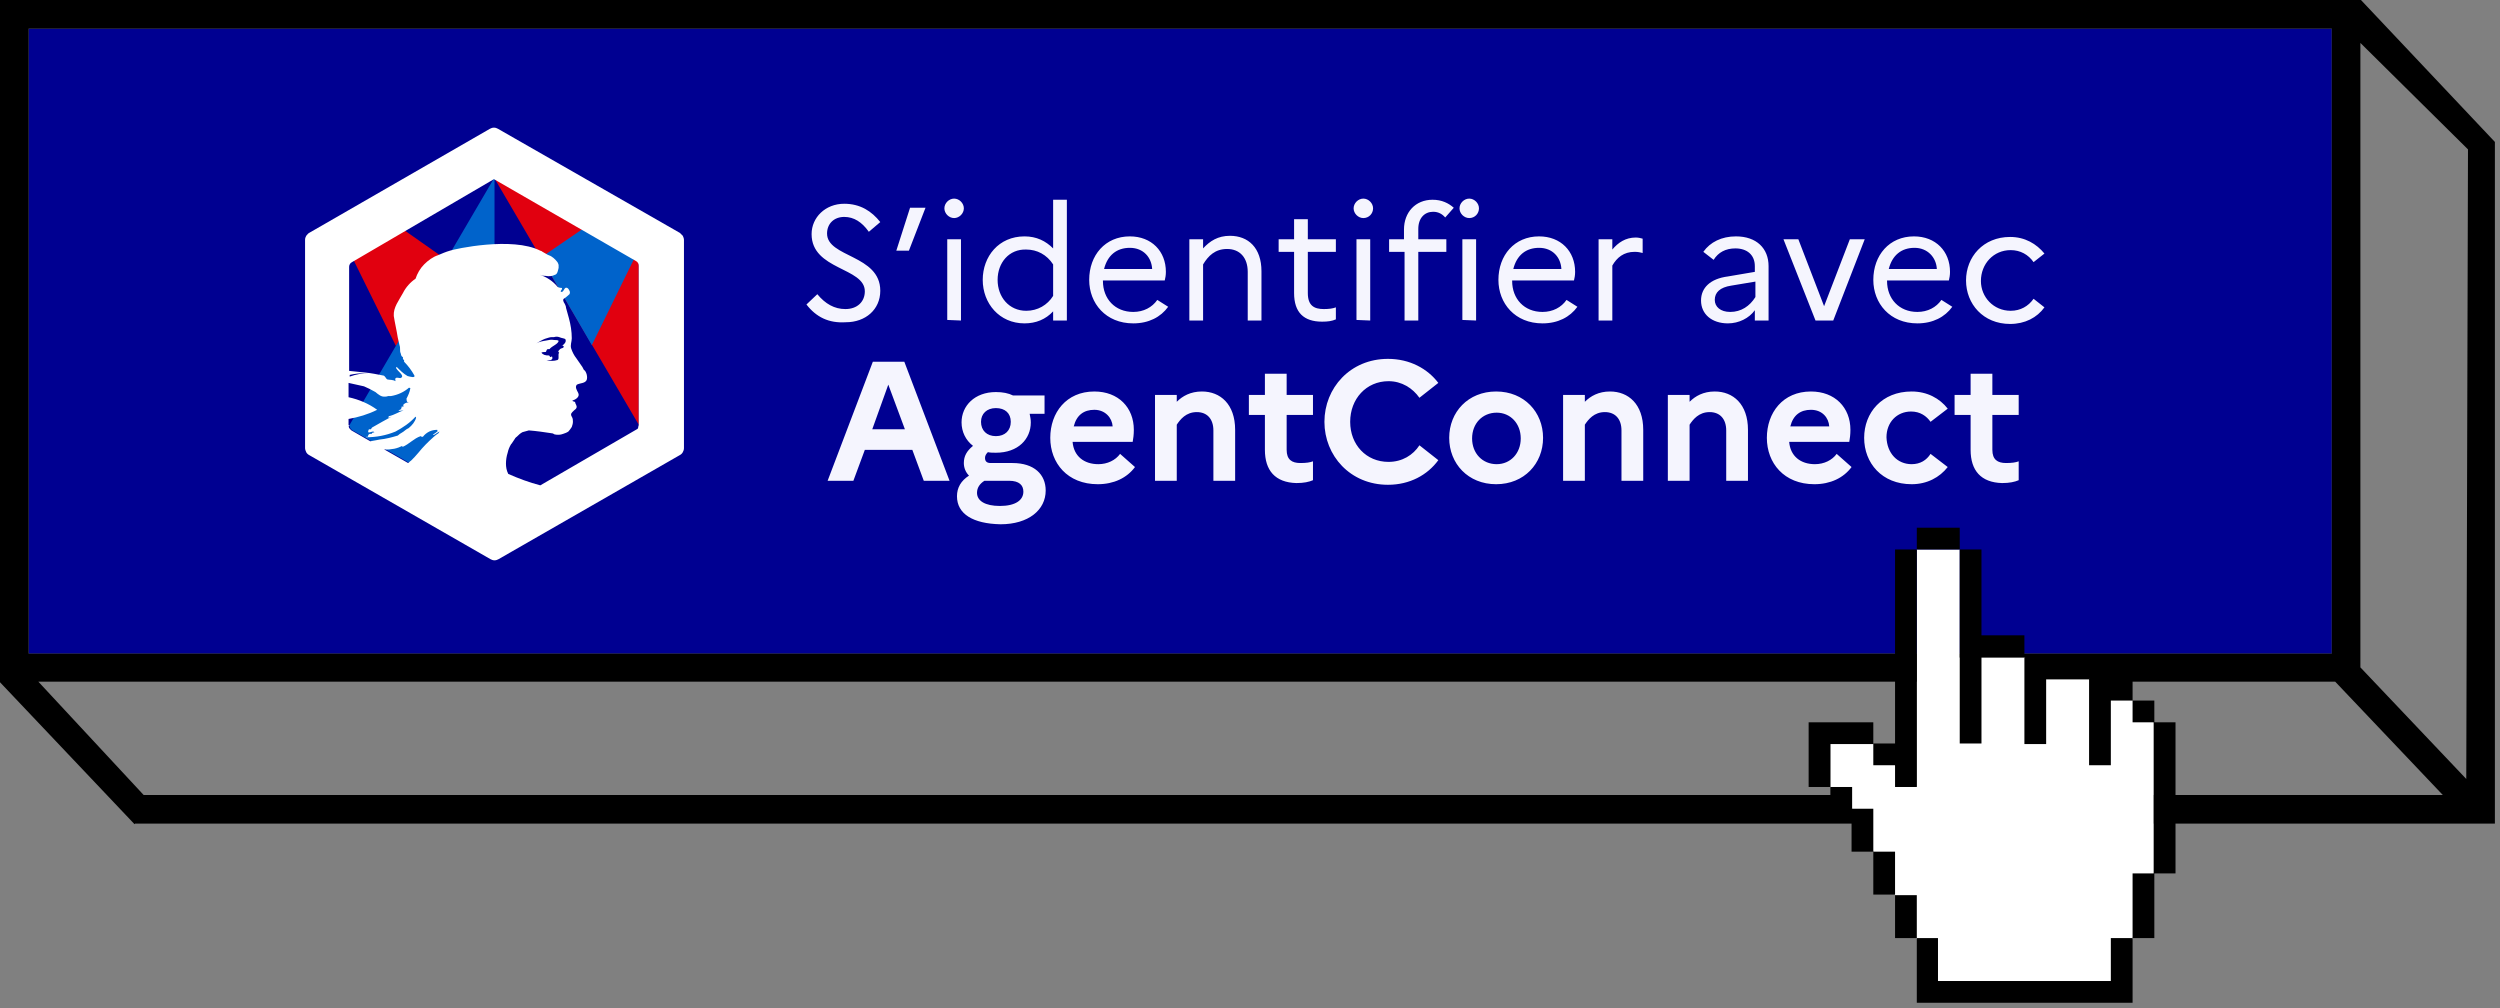 <svg width="362" height="146" viewBox="0 0 362 146" fill="none" xmlns="http://www.w3.org/2000/svg">
<rect x="0" y="0" width="362" height="146" fill="#808080" stroke="none"/>
<path d="M337.639 4.144H4.144V94.645H337.639V4.144Z" fill="#000091"/>
<path d="M341.866 0H0V98.789L19.476 119.342L19.559 119.26H361.26V20.553L341.866 0ZM4.144 4.144H337.64V94.645H4.144V4.144ZM20.802 115.116L5.553 98.706H338.137L353.718 115.116H20.802ZM357.116 112.795L341.784 96.634V6.216L357.364 21.631L357.116 112.795Z" fill="black"/>
<path d="M92.076 37.626L71.522 25.775L50.969 37.792C50.803 37.875 50.72 37.958 50.638 38.123C50.555 38.289 50.555 38.372 50.555 38.538V61.743C50.555 61.909 50.638 61.992 50.638 62.157C50.72 62.323 50.803 62.406 50.969 62.489L71.522 74.257L92.076 62.323C92.159 62.24 92.325 62.157 92.407 61.992C92.49 61.826 92.49 61.743 92.49 61.577V38.372C92.49 38.206 92.49 38.04 92.407 37.958C92.325 37.792 92.242 37.626 92.076 37.626Z" fill="#000091"/>
<path d="M64.229 38.289L57.35 50.14L51.135 37.543L58.511 33.316L64.644 37.626L64.229 38.289ZM92.49 61.495V38.289C92.49 38.123 92.49 38.04 92.407 37.875C92.325 37.709 92.242 37.626 92.076 37.543L71.522 25.692" fill="#E1000F"/>
<path d="M50.638 61.495L71.606 25.692V74.092L51.052 62.323C50.969 62.24 50.803 62.157 50.721 61.992C50.638 61.826 50.638 61.743 50.638 61.577V38.372V61.495ZM84.368 33.151L91.827 37.46L85.695 49.975L78.319 37.294L84.368 33.151Z" fill="#0063CB"/>
<path d="M98.457 33.731L72.102 18.647C71.936 18.564 71.771 18.482 71.522 18.482C71.273 18.482 71.108 18.564 70.942 18.647L44.753 33.731C44.587 33.814 44.504 33.98 44.339 34.145C44.256 34.311 44.173 34.477 44.173 34.725V64.892C44.173 65.058 44.256 65.307 44.339 65.473C44.422 65.638 44.587 65.804 44.753 65.887L71.025 80.971C71.191 81.053 71.356 81.136 71.605 81.136C71.854 81.136 72.019 81.053 72.185 80.971L98.457 65.887C98.623 65.804 98.789 65.638 98.871 65.473C98.954 65.307 99.037 65.141 99.037 64.892V34.725C99.037 34.56 98.954 34.311 98.871 34.145C98.706 33.98 98.623 33.897 98.457 33.731ZM58.925 58.097C58.925 58.262 59.091 58.179 59.173 58.262C58.842 58.262 58.511 58.428 58.345 58.677C58.345 58.76 58.511 58.76 58.511 58.76C58.428 58.925 58.179 58.843 58.096 58.925C58.096 58.925 58.179 59.008 58.262 59.008C58.179 59.008 58.096 59.008 58.096 59.091V59.257C57.93 59.257 57.847 59.423 57.682 59.423C57.93 59.588 58.096 59.423 58.428 59.423C57.682 59.671 57.102 60.086 56.356 60.251C56.19 60.251 56.356 60.417 56.19 60.417C56.356 60.583 56.522 60.334 56.687 60.334C55.776 60.832 54.864 61.329 53.869 61.909C53.786 61.992 53.787 62.075 53.704 62.158H53.455C53.289 62.24 53.372 62.406 53.289 62.572C53.621 62.738 53.952 62.323 54.201 62.572C54.284 62.572 54.035 62.655 53.952 62.655C53.869 62.655 53.869 62.821 53.786 62.821H53.538C53.372 62.904 53.289 62.986 53.289 63.235C53.206 63.235 53.206 63.235 53.123 63.235C53.041 63.235 53.041 63.318 52.958 63.318C54.45 63.318 55.858 63.069 57.267 62.489C58.345 61.909 59.339 61.246 60.168 60.334C60.168 60.334 60.251 60.417 60.251 60.5C60.085 61.08 59.671 61.578 59.173 61.992C58.759 62.158 58.511 62.489 58.179 62.655C58.013 62.738 57.765 62.904 57.599 63.069C56.77 63.318 55.858 63.566 54.947 63.649L54.532 63.732C54.201 63.815 53.952 63.815 53.621 63.898L50.886 62.323C50.803 62.24 50.72 62.158 50.637 62.075C50.554 61.992 50.554 61.909 50.471 61.743C50.554 61.743 50.554 61.66 50.637 61.66C50.554 61.578 50.554 61.578 50.471 61.578V60.666C51.88 60.417 53.289 60.003 54.615 59.34C53.372 58.428 51.963 57.848 50.471 57.517V55.445C51.217 55.61 51.963 55.776 52.709 55.942C53.289 56.191 53.787 56.439 54.367 56.771C54.532 56.936 54.781 57.102 55.03 57.268C55.195 57.351 55.361 57.434 55.61 57.434C55.776 57.434 56.024 57.434 56.19 57.351H56.604C57.599 57.185 58.511 56.771 59.256 56.108C59.256 56.191 59.339 56.191 59.422 56.191C59.339 56.771 59.091 57.268 58.842 57.765C58.925 57.848 58.842 58.014 58.925 58.097ZM62.82 62.986C63.152 62.821 63.4 62.572 63.649 62.489C63.566 62.572 63.566 62.655 63.483 62.738C63.234 62.904 62.986 63.069 62.737 63.318C61.991 63.981 61.245 64.727 60.582 65.555C60.251 65.97 59.837 66.384 59.505 66.716C59.339 66.799 59.256 66.965 59.091 67.047L55.61 65.058C56.107 65.141 56.604 65.058 57.102 64.975C57.516 64.892 57.93 64.727 58.262 64.561V64.727C59.256 64.312 59.919 63.484 60.914 63.152C60.914 63.152 61.08 63.318 61.245 63.235C61.494 62.904 61.826 62.655 62.157 62.489C62.489 62.323 62.903 62.24 63.317 62.24C63.317 62.323 63.317 62.406 63.4 62.406C63.234 62.572 62.986 62.738 62.737 62.904C62.654 62.904 62.737 62.986 62.82 62.986ZM50.637 54.533V54.284C51.383 54.118 52.046 54.036 52.792 54.036C53.041 54.036 53.206 54.036 53.455 54.036C52.461 54.036 51.549 54.201 50.637 54.533ZM92.49 61.495C92.49 61.66 92.407 61.743 92.407 61.909C92.407 62.075 92.241 62.158 92.076 62.24L78.235 70.279C76.66 69.865 75.086 69.285 73.594 68.622C73.346 68.125 73.263 67.627 73.263 67.13C73.263 66.633 73.345 66.053 73.511 65.555C73.594 65.141 73.76 64.727 74.008 64.312L74.091 64.23C74.257 63.981 74.423 63.732 74.589 63.484C74.589 63.484 74.589 63.401 74.671 63.401C74.671 63.318 74.754 63.318 74.837 63.235C75.086 62.986 75.335 62.738 75.666 62.572C75.998 62.489 76.246 62.406 76.578 62.323C77.655 62.406 78.815 62.572 79.893 62.738C80.058 62.738 80.141 62.821 80.307 62.904C80.722 62.986 81.136 62.986 81.55 62.821C81.799 62.738 82.047 62.655 82.296 62.489C82.462 62.323 82.628 62.075 82.793 61.826C82.876 61.578 82.959 61.329 82.959 61.08C82.959 60.832 82.959 60.583 82.793 60.334C82.545 59.92 82.793 59.754 83.042 59.505L83.125 59.423C83.208 59.34 83.374 59.257 83.456 59.091C83.622 58.76 83.291 58.511 83.291 58.262C83.208 58.097 82.959 58.179 82.876 58.014C83.374 57.848 84.037 57.434 83.705 56.853C83.539 56.522 83.208 56.025 83.539 55.693C84.037 55.445 84.7 55.528 84.948 55.03C85.031 54.782 85.031 54.533 84.948 54.201C84.865 53.953 84.782 53.704 84.534 53.538L84.451 53.373C84.368 53.207 84.285 53.041 84.202 52.958C83.954 52.627 83.705 52.212 83.456 51.881C83.125 51.467 82.876 50.969 82.71 50.472C82.545 49.975 82.793 49.477 82.793 48.98C82.793 47.986 82.628 46.991 82.379 46.08C82.213 45.582 82.13 45.085 81.965 44.588C81.965 44.339 81.799 44.008 81.633 43.759C81.633 43.676 81.55 43.593 81.55 43.51C81.55 43.428 81.55 43.345 81.633 43.262C81.882 43.096 82.213 42.847 82.462 42.599C82.545 42.433 82.545 42.267 82.462 42.101C82.379 41.936 82.296 41.77 82.13 41.687C81.716 41.521 81.716 42.101 81.385 42.267H81.219C81.136 42.101 81.302 42.019 81.385 41.853C81.385 41.77 81.385 41.687 81.302 41.687C81.053 41.687 80.804 41.604 80.722 41.521C80.058 40.693 79.147 40.112 78.152 39.781C78.401 39.864 78.65 39.947 78.981 39.947C79.478 40.029 79.893 40.029 80.39 39.781C80.722 39.698 80.804 39.118 80.887 38.786C80.887 38.621 80.887 38.455 80.887 38.372C80.887 38.289 80.804 38.123 80.722 37.958C80.39 37.543 79.976 37.129 79.478 36.963C79.23 36.88 78.898 36.632 78.567 36.466C78.484 36.383 78.318 36.3 78.235 36.3C74.174 34.228 65.804 36.051 65.141 36.3C64.561 36.466 63.98 36.714 63.4 36.963C62.654 37.212 61.991 37.709 61.411 38.289C60.831 38.869 60.417 39.615 60.168 40.361C59.422 40.858 58.759 41.604 58.345 42.433C57.765 43.51 56.936 44.505 57.019 45.748C57.184 46.825 57.433 47.82 57.599 48.897C57.682 49.229 57.765 49.643 57.847 49.975C58.013 50.389 57.847 50.803 58.013 51.135C58.096 51.301 58.013 51.549 58.345 51.715V51.964C58.428 52.047 58.428 52.13 58.511 52.13V52.378C59.091 52.958 59.588 53.621 60.002 54.367C60.168 54.782 59.339 54.533 59.008 54.45C58.428 54.118 57.93 53.621 57.433 53.124C57.433 53.124 57.35 53.207 57.35 53.29C57.599 53.787 58.593 54.367 58.096 54.699C57.847 54.864 57.516 54.533 57.267 54.782C57.184 54.864 57.267 55.03 57.267 55.196C56.853 54.947 56.439 55.03 56.107 54.947C55.858 54.864 55.776 54.367 55.444 54.367C54.615 54.201 53.786 54.036 52.958 53.953C52.129 53.87 51.383 53.787 50.554 53.704V38.703C50.554 38.538 50.554 38.455 50.637 38.289C50.72 38.123 50.803 38.041 50.969 37.958L71.522 25.941L92.076 37.792C92.241 37.875 92.324 37.958 92.407 38.123C92.49 38.289 92.49 38.372 92.49 38.538V61.495ZM81.633 50.223C81.633 50.306 81.55 50.306 81.467 50.389C81.385 50.389 81.302 50.472 81.219 50.472C81.053 50.555 80.97 50.721 80.804 50.886C80.97 50.886 80.804 51.052 80.97 51.052C80.722 51.384 81.053 51.964 80.722 52.13C80.224 52.295 79.644 52.295 79.147 52.13C79.23 52.13 79.313 52.13 79.395 52.13H79.478C79.561 52.13 79.644 52.13 79.727 52.13C79.81 52.13 79.893 52.047 79.976 51.964V51.715C79.976 51.632 79.893 51.632 79.81 51.632C79.81 51.632 79.727 51.715 79.644 51.715C79.644 51.632 79.644 51.632 79.561 51.549C79.561 51.467 79.478 51.467 79.395 51.467C79.23 51.467 79.064 51.467 78.815 51.384C78.65 51.301 78.484 51.218 78.401 51.052C78.567 50.969 78.815 50.969 78.981 50.969C79.147 50.969 79.064 50.638 79.313 50.555H79.561C79.976 50.058 80.722 49.892 80.887 49.395C80.887 49.229 80.473 49.229 80.224 49.229C79.81 49.146 79.478 49.229 79.064 49.312C78.567 49.395 78.069 49.477 77.655 49.726C78.069 49.477 78.484 49.229 78.898 49.063C79.23 48.98 79.561 48.814 79.893 48.814H80.058H80.224C80.473 48.732 80.722 48.732 80.97 48.814C81.302 48.98 81.799 48.98 81.882 49.146C82.047 49.56 81.633 49.892 81.302 50.141C81.385 49.975 81.633 50.058 81.633 50.223Z" fill="white"/>
<path d="M116.773 44.09L118.348 42.599C119.508 44.008 120.834 44.753 122.409 44.753C124.149 44.753 125.227 43.676 125.227 42.184C125.227 38.703 117.519 39.118 117.519 33.897C117.519 31.493 119.508 29.504 122.243 29.504C124.564 29.504 126.221 30.581 127.465 32.156L125.807 33.565C124.812 32.156 123.652 31.41 122.243 31.41C120.752 31.41 119.757 32.405 119.757 33.814C119.757 37.294 127.465 36.88 127.465 42.101C127.465 44.836 125.31 46.66 122.492 46.66C120.006 46.825 118.182 45.914 116.773 44.09ZM131.608 36.3H129.785L131.774 30.084H134.012L131.608 36.3ZM138.156 31.576C137.41 31.576 136.747 30.913 136.747 30.167C136.747 29.421 137.41 28.758 138.156 28.758C138.902 28.758 139.565 29.421 139.565 30.167C139.565 30.913 138.902 31.576 138.156 31.576ZM137.161 46.328V34.642H139.15V46.411L137.161 46.328ZM142.299 40.527C142.299 37.129 144.62 34.228 148.349 34.228C150.09 34.228 151.416 34.891 152.493 35.968V28.924H154.482V46.411H152.493V45.085C151.416 46.245 150.007 46.825 148.349 46.825C144.703 46.825 142.299 43.925 142.299 40.527ZM144.454 40.527C144.454 43.013 146.112 45.002 148.598 45.002C150.256 45.002 151.665 44.173 152.493 42.847V38.289C151.582 36.88 150.173 36.134 148.598 36.134C146.112 36.051 144.454 38.04 144.454 40.527ZM169.152 44.422C168.074 45.914 166.334 46.825 164.096 46.825C160.118 46.825 157.715 43.925 157.715 40.527C157.715 36.963 160.035 34.228 163.599 34.228C166.748 34.228 168.82 36.383 168.82 39.366C168.82 39.864 168.737 40.278 168.654 40.609H159.704V40.692C159.704 43.262 161.444 45.168 164.096 45.168C165.588 45.168 166.831 44.505 167.577 43.427L169.152 44.422ZM163.599 35.886C161.693 35.886 160.367 36.963 159.869 38.952H166.831C166.748 37.294 165.588 35.886 163.599 35.886ZM172.218 46.328V34.642H174.207V35.968C175.202 34.891 176.362 34.145 178.102 34.145C180.754 34.145 182.66 35.886 182.66 39.283V46.411H180.671V39.366C180.671 37.294 179.511 36.051 177.688 36.051C175.947 36.051 174.953 37.046 174.207 38.289V46.411H172.218V46.328ZM187.384 42.433V36.466H185.147V34.642H187.384V31.742H189.373V34.642H193.434V36.466H189.373V42.433C189.373 44.256 190.285 44.753 191.694 44.753C192.44 44.753 193.02 44.67 193.434 44.505V46.245C192.854 46.494 192.274 46.577 191.445 46.577C188.793 46.577 187.384 45.251 187.384 42.433ZM197.412 31.576C196.667 31.576 196.004 30.913 196.004 30.167C196.004 29.421 196.667 28.758 197.412 28.758C198.158 28.758 198.821 29.421 198.821 30.167C198.821 30.913 198.241 31.576 197.412 31.576ZM196.418 46.328V34.642H198.407V46.411L196.418 46.328ZM201.059 34.642H203.297V33.233C203.297 30.747 204.954 28.924 207.441 28.924C208.767 28.924 209.761 29.421 210.507 30.084L209.264 31.493C208.849 30.996 208.269 30.664 207.523 30.664C206.28 30.664 205.369 31.576 205.369 33.151V34.642H209.43V36.466H205.369V46.411H203.38V36.466H201.142V34.642H201.059ZM212.745 31.576C211.999 31.576 211.336 30.913 211.336 30.167C211.336 29.421 211.999 28.758 212.745 28.758C213.491 28.758 214.154 29.421 214.154 30.167C214.154 30.913 213.573 31.576 212.745 31.576ZM211.75 46.328V34.642H213.739V46.411L211.75 46.328ZM228.408 44.422C227.331 45.914 225.591 46.825 223.353 46.825C219.375 46.825 216.971 43.925 216.971 40.527C216.971 36.963 219.292 34.228 222.856 34.228C226.005 34.228 228.077 36.383 228.077 39.366C228.077 39.864 227.994 40.278 227.911 40.609H218.96V40.692C218.96 43.262 220.701 45.168 223.353 45.168C224.845 45.168 226.088 44.505 226.834 43.427L228.408 44.422ZM222.856 35.886C220.949 35.886 219.623 36.963 219.126 38.952H226.088C226.005 37.294 224.845 35.886 222.856 35.886ZM231.475 46.328V34.642H233.464V36.134C234.293 35.14 235.37 34.394 236.862 34.394C237.193 34.394 237.608 34.477 237.856 34.559V36.632C237.525 36.549 237.193 36.466 236.696 36.466C235.121 36.466 234.127 37.294 233.464 38.455V46.411H231.475V46.328ZM250.205 46.825C247.884 46.825 246.31 45.499 246.31 43.51C246.31 41.687 247.636 40.361 250.205 40.029L254.1 39.366V38.538C254.1 36.88 252.94 35.968 251.282 35.968C249.873 35.968 248.796 36.549 248.133 37.626L246.641 36.466C247.636 35.057 249.293 34.228 251.365 34.228C254.349 34.228 256.089 35.968 256.089 38.538V46.411H254.1V44.919C253.271 46.079 251.78 46.825 250.205 46.825ZM248.299 43.427C248.299 44.422 249.128 45.168 250.536 45.168C252.111 45.168 253.354 44.339 254.183 43.013V40.775L250.702 41.355C249.045 41.604 248.299 42.35 248.299 43.427ZM258.244 34.642H260.399L264.128 44.339L267.858 34.642H270.012L265.454 46.411H262.885L258.244 34.642ZM282.693 44.422C281.615 45.914 279.875 46.825 277.637 46.825C273.659 46.825 271.256 43.925 271.256 40.527C271.256 36.963 273.576 34.228 277.14 34.228C280.289 34.228 282.361 36.383 282.361 39.366C282.361 39.864 282.278 40.278 282.195 40.609H273.245V40.692C273.245 43.262 274.985 45.168 277.637 45.168C279.129 45.168 280.372 44.505 281.118 43.427L282.693 44.422ZM277.223 35.886C275.317 35.886 273.991 36.963 273.493 38.952H280.455C280.372 37.294 279.129 35.886 277.223 35.886ZM291.146 45.002C292.555 45.002 293.715 44.339 294.461 43.262L296.036 44.505C294.958 45.996 293.218 46.908 291.063 46.908C287.168 46.908 284.682 44.008 284.682 40.609C284.682 37.212 287.168 34.311 291.063 34.311C293.218 34.311 294.876 35.305 296.036 36.714L294.461 37.958C293.715 36.88 292.555 36.217 291.146 36.217C288.66 36.217 286.836 38.206 286.836 40.692C286.836 43.013 288.66 45.002 291.146 45.002Z" fill="#F5F5FE"/>
<path d="M119.84 69.616L126.387 52.378H130.945L137.493 69.616H133.763L132.106 65.141H125.227L123.569 69.616H119.84ZM126.304 62.157H131.028L128.625 55.693L126.304 62.157ZM138.57 71.854C138.57 70.611 139.15 69.616 140.31 68.871C139.813 68.373 139.564 67.71 139.564 67.047C139.564 66.053 139.979 65.307 140.891 64.561C139.813 63.732 139.233 62.489 139.233 61.163C139.233 58.76 141.139 56.77 144.206 56.77C145.2 56.77 146.029 56.936 146.692 57.268H151.25V59.92H149.095C149.178 60.334 149.261 60.749 149.261 61.163C149.261 63.566 147.438 65.555 144.206 65.555C143.791 65.555 143.377 65.555 143.045 65.472C142.797 65.721 142.631 65.97 142.631 66.301C142.631 66.799 142.88 67.047 143.46 67.047H146.609C149.758 67.047 151.416 68.705 151.416 71.025C151.416 73.843 148.93 75.915 144.869 75.915C140.891 75.832 138.57 74.423 138.57 71.854ZM144.206 63.152C145.532 63.152 146.36 62.323 146.36 61.08C146.36 59.837 145.532 59.091 144.206 59.091C142.88 59.091 142.051 59.92 142.051 61.08C142.051 62.323 142.88 63.152 144.206 63.152ZM141.471 71.357C141.471 72.517 142.631 73.263 144.786 73.263C147.023 73.263 148.184 72.434 148.184 71.191C148.184 70.279 147.604 69.616 146.112 69.616H142.548C141.885 70.031 141.471 70.611 141.471 71.357ZM164.345 67.627C163.184 69.202 161.278 70.114 158.958 70.114C154.565 70.114 152.079 67.047 152.079 63.401C152.079 59.754 154.399 56.688 158.46 56.688C161.941 56.688 164.179 59.008 164.179 62.24C164.179 62.903 164.096 63.566 164.013 63.981H155.311C155.477 66.053 156.969 67.213 159.041 67.213C160.367 67.213 161.527 66.633 162.19 65.721L164.345 67.627ZM158.46 59.34C156.969 59.34 155.891 60.086 155.477 61.743H161.112C161.03 60.5 160.035 59.34 158.46 59.34ZM167.245 69.616V57.185H170.395V58.179C171.223 57.351 172.384 56.688 174.041 56.688C176.693 56.688 178.848 58.511 178.848 62.24V69.616H175.699V62.323C175.699 60.666 174.787 59.671 173.295 59.671C171.721 59.671 170.892 60.749 170.395 61.494V69.616H167.245ZM183.158 65.141V60.086H180.837V57.185H183.158V54.118H186.307V57.185H190.119V60.086H186.307V65.141C186.307 66.55 187.053 67.047 188.296 67.047C189.125 67.047 189.705 66.964 190.119 66.799V69.534C189.539 69.782 188.793 69.948 187.716 69.948C184.649 69.865 183.158 68.125 183.158 65.141ZM201.059 66.881C203.048 66.881 204.623 65.887 205.534 64.478L208.269 66.633C206.695 68.788 204.125 70.197 200.976 70.197C195.506 70.197 191.777 65.97 191.777 61.08C191.777 56.19 195.506 51.964 200.976 51.964C204.125 51.964 206.695 53.373 208.269 55.444L205.534 57.599C204.54 56.19 202.965 55.196 201.059 55.196C197.827 55.196 195.506 57.765 195.506 61.08C195.506 64.395 197.827 66.881 201.059 66.881ZM216.64 56.688C220.701 56.688 223.436 59.671 223.436 63.401C223.436 67.13 220.701 70.114 216.64 70.114C212.579 70.114 209.844 67.13 209.844 63.401C209.844 59.671 212.579 56.688 216.64 56.688ZM216.723 67.213C218.712 67.213 220.204 65.638 220.204 63.483C220.204 61.329 218.712 59.754 216.723 59.754C214.651 59.754 213.159 61.329 213.159 63.483C213.159 65.638 214.651 67.213 216.723 67.213ZM226.336 69.616V57.185H229.486V58.179C230.314 57.351 231.475 56.688 233.132 56.688C235.784 56.688 237.939 58.511 237.939 62.24V69.616H234.79V62.323C234.79 60.666 233.878 59.671 232.386 59.671C230.812 59.671 229.983 60.749 229.486 61.494V69.616H226.336ZM241.503 69.616V57.185H244.652V58.179C245.481 57.351 246.641 56.688 248.299 56.688C250.951 56.688 253.106 58.511 253.106 62.24V69.616H249.956V62.323C249.956 60.666 249.045 59.671 247.553 59.671C245.978 59.671 245.149 60.749 244.652 61.494V69.616H241.503ZM268.106 67.627C266.946 69.202 265.04 70.114 262.719 70.114C258.327 70.114 255.841 67.047 255.841 63.401C255.841 59.754 258.161 56.688 262.222 56.688C265.703 56.688 267.941 59.008 267.941 62.24C267.941 62.903 267.858 63.566 267.775 63.981H259.073C259.238 66.053 260.73 67.213 262.802 67.213C264.128 67.213 265.288 66.633 265.951 65.721L268.106 67.627ZM262.222 59.34C260.73 59.34 259.653 60.086 259.238 61.743H264.874C264.791 60.5 263.88 59.34 262.222 59.34ZM276.808 67.213C278.051 67.213 278.963 66.633 279.543 65.721L282.03 67.627C280.869 69.119 279.046 70.114 276.808 70.114C272.499 70.114 269.93 67.047 269.93 63.401C269.93 59.754 272.499 56.688 276.808 56.688C279.046 56.688 280.869 57.682 282.03 59.174L279.543 61.08C278.963 60.251 278.051 59.588 276.725 59.588C274.654 59.588 273.162 61.163 273.162 63.318C273.245 65.638 274.736 67.213 276.808 67.213ZM285.345 65.141V60.086H283.024V57.185H285.345V54.118H288.494V57.185H292.306V60.086H288.494V65.141C288.494 66.55 289.24 67.047 290.483 67.047C291.312 67.047 291.892 66.964 292.306 66.799V69.534C291.726 69.782 290.98 69.948 289.903 69.948C286.836 69.865 285.345 68.125 285.345 65.141Z" fill="#F5F5FE"/>
<path d="M265.039 107.657V113.956L268.188 117.105L280.62 142.051L305.649 142.217L308.798 135.835L311.864 126.47V104.591L308.798 101.441L302.499 98.292L293.134 95.225H283.769V79.562H277.553V113.956L271.255 107.657H265.039Z" fill="white"/>
<path d="M274.404 79.562H277.553V113.956H274.404V110.806H271.255V107.657H274.404V79.562ZM311.864 104.59V126.47H315.014V104.59H311.864ZM261.89 104.59V113.956H265.039V107.74H271.255V104.59H261.89ZM271.255 123.321V117.105H268.105V123.321H271.255ZM274.404 129.536V123.321H271.255V129.536H274.404ZM277.553 135.835V145.2H308.798V135.835H305.649V142.051H280.62V135.835H277.553V129.619H274.404V135.835H277.553ZM308.798 135.835H311.947V126.47H308.798V135.835ZM268.188 117.105V113.956H265.039V117.105H268.188ZM308.798 101.441V104.59H311.947V101.441H308.798ZM302.499 98.292V110.806H305.649V101.441H308.798V98.292H302.499ZM293.134 95.225V107.74H296.283V98.375H302.499V95.225H293.134ZM286.918 92.076V79.562H283.769V107.657H286.918V95.142H293.134V91.993H286.918V92.076ZM277.553 76.412V79.562H283.769V76.412H277.553Z" fill="black"/>
</svg>
